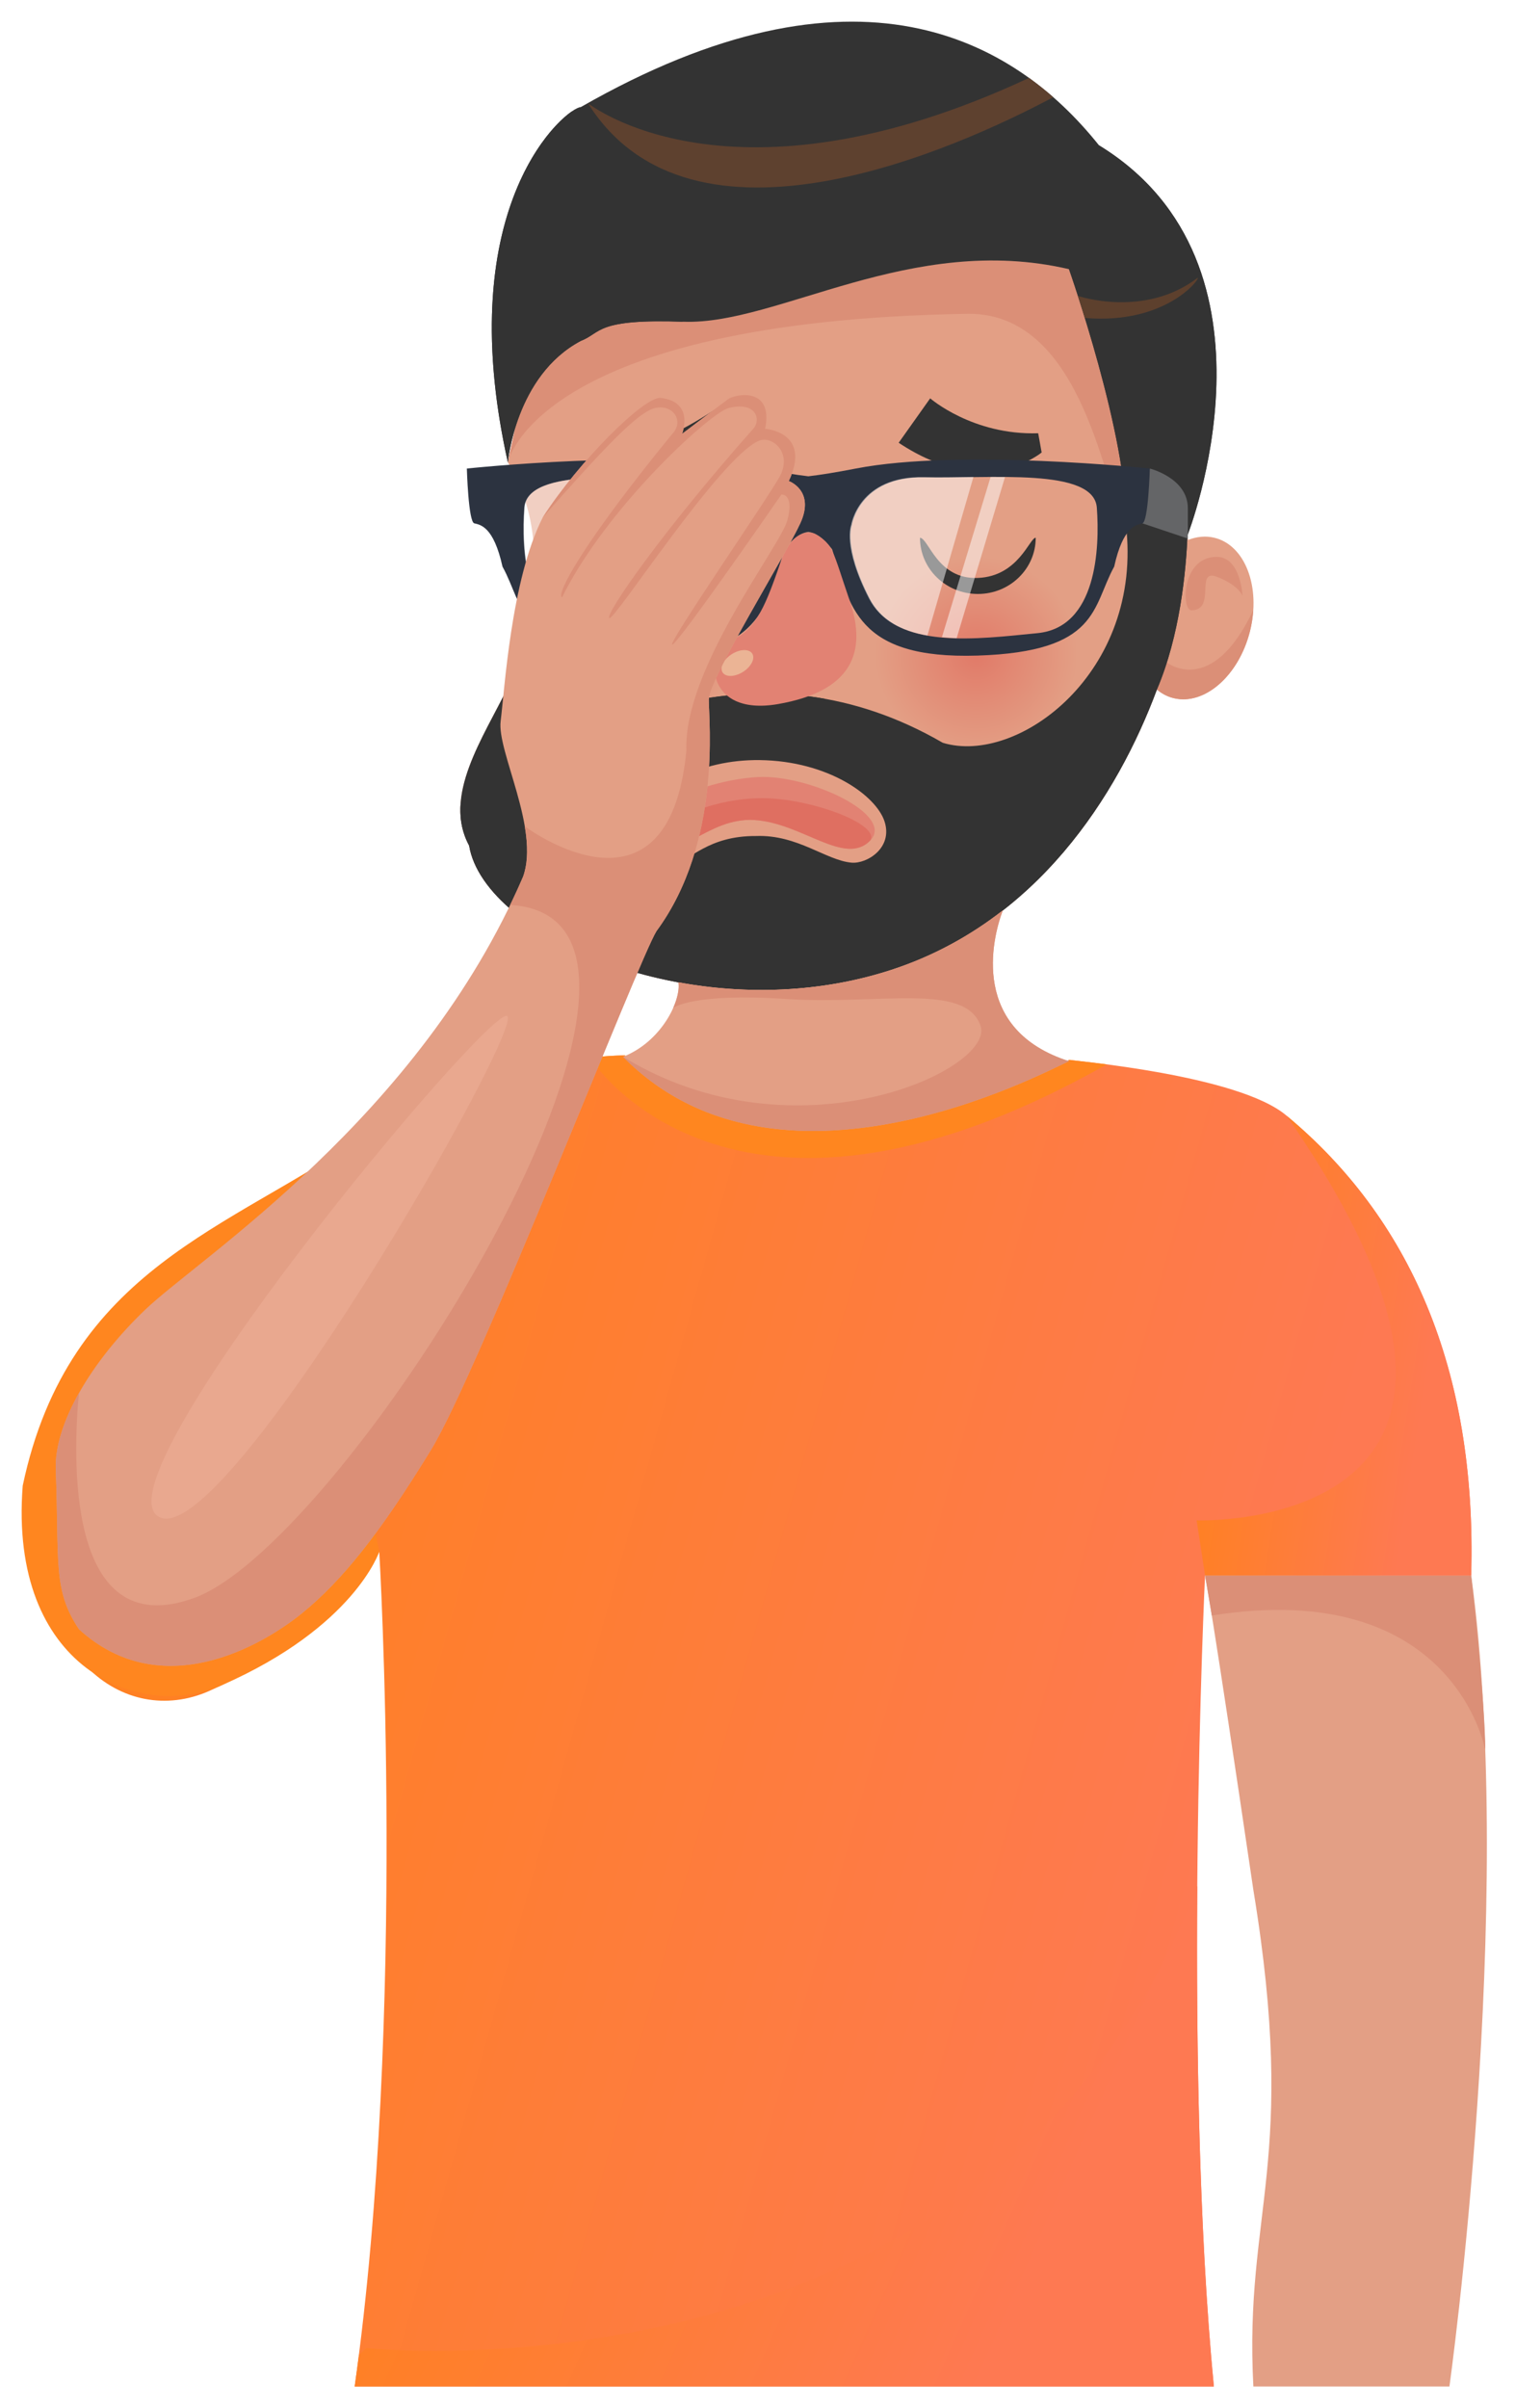 <svg width="280" height="445" viewBox="0 0 280 445" fill="none" xmlns="http://www.w3.org/2000/svg">
<g filter="url(#filter0_d)">
<path d="M275.76 337.654C275.838 337.629 275.919 337.604 275.997 337.58C275.919 337.602 275.841 337.627 275.76 337.654Z" fill="#4E362B"/>
<path d="M237.793 202.178C228.984 194.618 198.098 192.02 197.706 191.858C196.958 191.657 145.423 221.387 115.492 191.031C106.458 191.031 82.363 195.092 66.625 206.238C43.05 222.935 15.403 228.72 6.892 269.091C4.277 302.869 23.254 315.247 38.576 308.515C63.08 297.744 70.093 282.723 70.093 282.723C70.093 282.723 75.206 368.408 65.549 437H224.343C218.472 376.225 222.713 287.135 222.713 287.137C222.713 287.137 271.902 287.157 271.902 287.137C272.98 248.702 260.329 220.925 237.793 202.178Z" fill="url(#paint0_linear)"/>
<path d="M4.198 270.549C1.583 304.327 25.701 314.133 41.023 307.398C65.528 296.627 70.098 282.723 70.098 282.723C58.007 226.743 66.626 206.238 66.626 206.238C43.052 222.935 12.709 230.178 4.198 270.549Z" fill="#FF861F"/>
<path d="M203.451 193.306C203.825 193.097 204.189 192.891 204.552 192.687C200.541 192.16 197.82 191.905 197.704 191.858C196.956 191.657 145.421 221.387 115.49 191.031C114.158 191.031 110.788 191.191 109.061 191.485C109.157 191.645 134.371 231.795 203.451 193.306Z" fill="#FF861F"/>
<path d="M222.717 287.137C222.717 287.137 223.932 292.886 231.645 345.257C239.938 395.682 229.922 404.368 231.645 437H267.881C267.881 437 280.262 348.397 271.905 287.137H222.717V287.137Z" fill="#E39F85"/>
<path d="M222.717 287.137H271.905C271.905 287.137 274.505 310.691 274.505 319.421C274.505 319.421 268.798 287.402 223.965 294.534L222.717 287.137Z" fill="#DB8F77"/>
<path d="M221.283 344.472C183.813 442.312 67.7 429.902 67.7 429.902C67.7 429.902 67.202 430.363 66.333 431.17C66.086 433.126 65.826 435.069 65.553 437H224.347C221.581 408.35 221.06 373.409 221.283 344.472Z" fill="url(#paint1_linear)"/>
<path d="M221.16 276.95L222.719 287.139C222.719 287.139 271.907 287.159 271.907 287.139C272.983 248.704 260.332 220.928 237.795 202.18C291.407 279.526 221.16 276.95 221.16 276.95Z" fill="url(#paint2_linear)"/>
<path d="M224.41 95.365C222.804 94.982 221.149 95.163 219.555 95.782C219.547 95.696 219.542 95.605 219.535 95.524C218.378 83.862 199.722 38.543 199.722 38.543H102.967L93.862 81.438C93.862 81.438 98.485 88.326 98.659 98.012C98.834 107.699 98.589 113.285 93.951 122.822C89.312 132.364 81.731 143.084 86.708 152.263C89.484 169.217 129.277 186.738 164.655 175.252C191.585 166.51 206.527 143.03 213.815 123.428C214.735 124.189 215.778 124.746 216.948 125.023C222.657 126.38 228.958 120.84 231.019 112.648C233.078 104.458 230.12 96.719 224.41 95.365Z" fill="#E39F85"/>
<path d="M197.571 45.744C168.335 38.933 143.742 56.066 126.392 55.455C110.004 54.879 111.262 57.467 107.334 59.003C100.195 62.791 96.789 69.931 95.198 75.142L93.861 81.438C93.861 81.438 99.053 55.291 178.988 53.983C200.663 53.883 204.169 87.656 208.085 92.906C208.55 76.968 197.571 45.744 197.571 45.744Z" fill="#DB8F77"/>
<path d="M208.086 92.909C208.172 93.024 208.308 93.103 208.467 93.166C208.339 93.08 208.215 92.999 208.086 92.909Z" fill="#D68A74"/>
<path d="M180.438 135.235C190.81 135.235 199.218 127.069 199.218 116.995C199.218 106.922 190.81 98.756 180.438 98.756C170.066 98.756 161.658 106.922 161.658 116.995C161.658 127.069 170.066 135.235 180.438 135.235Z" fill="url(#paint3_radial)"/>
<path d="M118.746 132.443C128.023 132.443 135.543 125.139 135.543 116.129C135.543 107.119 128.023 99.816 118.746 99.816C109.469 99.816 101.949 107.119 101.949 116.129C101.949 125.139 109.469 132.443 118.746 132.443Z" fill="url(#paint4_radial)"/>
<path d="M203.115 22.855C187.311 3.064 158.117 -13.306 107.335 15.793C104.882 15.793 83.106 33.197 93.862 81.438C93.862 81.438 95.249 65.414 107.335 59.001C111.263 57.467 110.005 54.876 126.393 55.453C143.743 56.064 168.336 38.931 197.572 45.742C197.572 45.742 208.554 76.968 208.086 92.906C215.178 97.877 219.467 94.918 219.467 94.918C219.467 94.918 239.162 44.939 203.115 22.855Z" fill="#333333"/>
<path d="M136.909 77.76L132.834 71.178C132.834 71.178 120.862 79.79 110.201 80.494L110.754 84.751C110.754 84.751 122.926 89.655 136.909 77.76Z" fill="#333333"/>
<path d="M166.092 77.819L171.915 69.61C171.915 69.61 179.759 76.455 191.877 76.063L192.516 79.611C192.516 79.613 182.111 88.485 166.092 77.819Z" fill="#333333"/>
<path d="M220.19 108.783C224.869 108.739 220.804 100.993 224.896 102.583C228.989 104.173 229.638 106.094 229.638 106.094C229.638 106.094 229.312 98.905 224.869 98.905C218.295 98.905 218.366 108.8 220.19 108.783Z" fill="#DB8F77"/>
<path d="M216.946 125.023C222.656 126.38 228.956 120.84 231.018 112.648C231.349 111.332 231.538 110.032 231.619 108.764C223.926 125.021 215.656 118.416 215.656 118.416C214.728 121.25 213.862 123.313 213.816 123.426C214.733 124.189 215.777 124.746 216.946 125.023Z" fill="#DB8F77"/>
<path d="M218.476 90.203L208.086 92.909C211.362 120.227 188.161 137.5 174.244 133.26C140.201 113.516 110.8 131.802 104.252 133.392C97.704 134.982 98.2 110.417 98.2 110.417C97.187 114.502 95.792 119.029 93.951 122.82C89.312 132.362 81.731 143.081 86.708 152.26C89.484 169.214 129.277 186.735 164.655 175.25C191.584 166.508 206.527 143.027 213.815 123.426C218.092 113.418 219.196 101.501 219.469 94.918C219.292 93.645 218.951 92.043 218.476 90.203ZM139.736 150.489C130.732 150.435 127.797 155.038 124.576 155.411C122.81 155.614 117.599 153.664 118.033 149.677C118.94 141.339 129.575 136.317 140.41 136.457C153.082 136.621 161.914 143.023 163.473 147.78C165.077 152.682 160.229 155.656 157.389 155.411C152.668 155.003 147.401 150.199 139.736 150.489Z" fill="#333333"/>
<path d="M138.607 170.363C97.725 174.561 86.01 146.617 85.134 144.36C84.919 147.073 85.331 149.726 86.705 152.26C89.481 169.214 129.275 186.735 164.652 175.25C191.582 166.508 206.524 143.027 213.813 123.426C218.09 113.418 219.194 101.501 219.466 94.918C198.787 147.881 181.204 165.99 138.607 170.363Z" fill="#333333"/>
<path d="M203.114 22.855C203.114 22.855 189.543 30.944 197.571 45.744C197.571 45.744 208.553 76.97 208.085 92.909C215.176 97.88 219.466 94.921 219.466 94.921C219.466 94.921 239.161 44.939 203.114 22.855Z" fill="#333333"/>
<path d="M199.219 50.685C199.219 50.685 211.491 54.881 221.366 47.322C221.776 47.623 215.339 56.012 200.502 54.758C200.454 54.631 199.219 50.685 199.219 50.685Z" fill="#5D402D"/>
<path d="M105.538 16.689C99.816 20.784 84.487 39.402 93.862 81.441C93.862 81.441 95.248 65.417 107.334 59.003C111.262 57.47 110.004 54.879 126.392 55.455C84.269 45.099 107.334 15.793 107.334 15.793L105.538 16.689Z" fill="#333333"/>
<path d="M121.387 106.224C115.481 106.224 110.693 101.572 110.693 95.836C111.823 95.809 113.866 102.963 121.389 103.263C128.913 103.562 130.449 95.963 132.086 95.836C132.086 101.572 127.296 106.224 121.387 106.224Z" fill="#333333"/>
<path d="M194.662 13.961C193.243 12.719 191.75 11.527 190.183 10.398C135.033 36.153 108.773 15.156 108.646 15.055C127.909 45.727 177.13 23.297 194.662 13.961Z" fill="#5E412F"/>
<path d="M180.728 105.76C186.634 105.76 191.421 101.108 191.421 95.372C190.292 95.345 188.249 102.5 180.725 102.799C173.202 103.098 171.666 95.5 170.029 95.372C170.032 101.111 174.822 105.76 180.728 105.76Z" fill="#333333"/>
<path d="M212.508 82.582C212.508 82.582 219.536 84.326 219.536 89.925C219.536 95.524 219.536 95.524 219.536 95.524L211.137 92.707L212.508 82.582Z" fill="#646567"/>
<path d="M158.177 82.582C154.512 83.293 151.667 83.75 149.396 84.015C147.125 83.75 144.283 83.293 140.615 82.582C121.408 78.85 86.283 82.582 86.283 82.582C86.283 82.582 86.559 92.442 87.655 92.707C88.751 92.975 91.222 93.24 92.869 100.704C96.984 108.165 95.613 116.428 118.114 117.145C140.615 117.864 141.711 107.897 145.006 97.504C146.663 95.308 148.133 94.43 149.396 94.307C150.659 94.432 152.13 95.308 153.787 97.504C157.078 107.897 158.177 117.861 180.679 117.145C203.18 116.426 201.808 108.165 205.923 100.704C207.57 93.242 210.039 92.975 211.137 92.707C212.236 92.44 212.509 82.582 212.509 82.582C212.509 82.582 177.384 78.85 158.177 82.582ZM138.933 106.604C133.994 116.198 118.902 114.066 107.925 113.001C96.949 111.936 96.401 97.278 96.949 89.815C97.497 82.353 116.707 84.486 128.78 84.218C140.852 83.951 142.224 93.041 142.224 93.041C142.224 93.041 143.871 97.011 138.933 106.604ZM191.738 113.001C180.762 114.068 165.67 116.198 160.731 106.604C155.793 97.011 157.437 93.041 157.437 93.041C157.437 93.041 158.809 83.951 170.884 84.218C182.957 84.486 202.167 82.353 202.715 89.815C203.263 97.276 202.715 111.934 191.738 113.001Z" fill="#2C3340"/>
<path opacity="0.5" d="M120.347 84.186L111.677 113.386C110.366 113.258 109.085 113.126 107.86 113.006C96.883 111.941 96.335 97.283 96.883 89.82C97.199 85.521 103.712 84.41 111.48 84.184H120.347V84.186ZM123.422 84.223L114.421 113.627L117.139 113.828L126.082 84.243L123.422 84.223ZM183.084 84.132L174.083 113.747L176.801 113.948L185.744 84.152L183.084 84.132ZM170.751 84.181C158.678 83.914 157.303 93.004 157.303 93.004C157.303 93.004 155.656 96.972 160.595 106.568C162.71 110.675 166.688 112.628 171.405 113.443L179.913 84.132C176.69 84.179 173.532 84.243 170.751 84.181Z" fill="white"/>
<path d="M197.625 192.116C179.317 186.298 183.306 169.634 185.332 164.236C179.393 168.858 172.54 172.688 164.653 175.25C151.461 179.534 137.655 179.782 125.382 177.529C125.918 180.807 122.336 188.462 115.148 191.284C145.175 221.737 196.875 191.915 197.625 192.116Z" fill="#E39F85"/>
<path d="M121.645 150.901C125.293 155.749 130.598 146.988 139.44 147.532C148.282 148.077 156.116 156.12 160.817 151.338C165.518 146.556 149.401 139.055 139.998 139.597C130.598 140.14 117.391 145.248 121.645 150.901Z" fill="#E28273"/>
<path d="M140.921 143.496C132.051 143.496 125.652 147.066 123.371 148.173C121.09 149.279 121.646 150.901 121.646 150.901C125.293 155.749 130.599 146.987 139.44 147.532C148.282 148.077 156.116 156.12 160.817 151.338C162.785 148.344 149.79 143.496 140.921 143.496Z" fill="#DF6F61"/>
<path d="M197.625 192.116C179.317 186.298 183.306 169.634 185.332 164.236C179.393 168.858 172.54 172.688 164.653 175.25C151.461 179.534 137.655 179.782 125.382 177.529C125.572 178.69 125.243 180.4 124.422 182.25C124.422 182.25 127.994 179.45 145.226 180.599C162.46 181.747 178.34 177.48 181.212 185.521C184.084 193.561 147.075 210.831 115.148 191.284C145.175 221.737 196.875 191.915 197.625 192.116Z" fill="#DB8F77"/>
<path d="M130.215 125.085C131.973 127.98 137.713 133.957 152.471 125.134C144.354 123.676 136.826 123.983 130.215 125.085Z" fill="#333333"/>
<path d="M150.62 94.653C150.62 94.653 146.803 92.766 144.28 99.877C141.756 106.987 139.977 112.437 135.089 114.296C130.198 116.156 130.087 128.49 143.797 126.105C157.51 123.72 160.293 116.487 157.04 106.997C153.786 97.504 154.081 96.7 150.62 94.653Z" fill="#E28273"/>
<path d="M133.572 120.295C134.183 121.176 135.893 121.093 137.394 120.111C138.892 119.13 139.612 117.621 139.003 116.74C138.392 115.859 136.682 115.943 135.181 116.924C133.683 117.906 132.963 119.414 133.572 120.295Z" fill="#EBB495"/>
<path d="M10.313 267.504C10.007 259.169 16.833 247.583 26.849 238.007C36.866 228.433 77.617 202.426 96.697 157.95C99.797 149.147 91.814 134.803 92.529 129.246C93.244 123.686 94.426 103.192 100.31 91.611C106.989 81.264 119.072 69.22 122.094 69.526C125.115 69.835 127.5 71.688 126.07 76.166C126.07 76.166 133.305 70.684 134.576 69.757C135.849 68.829 143.003 67.362 141.412 75.238C141.412 75.238 150.077 75.778 145.785 84.891C145.785 84.891 150.673 86.628 147.932 92.651C145.188 98.675 130.999 121.375 130.999 125.313C130.999 129.251 133.383 151.72 121.338 168.051C117.999 173.378 88.411 249.637 79.645 263.939C70.172 279.396 63.263 288.042 55.868 294.066C48.474 300.089 29.871 310.976 14.607 297.076C9.757 289.819 10.949 284.877 10.313 267.504Z" fill="#E39F85"/>
<path d="M145.785 84.893C150.077 75.781 141.412 75.241 141.412 75.241C143.001 67.365 135.847 68.832 134.576 69.759C133.303 70.687 126.071 76.168 126.071 76.168C127.5 71.69 125.116 69.835 122.094 69.529C119.073 69.22 106.99 81.267 100.31 91.613C111.325 79.171 117.936 71.975 121.22 71.362C124.504 70.748 126.482 73.896 124.209 76.227C107.662 96.469 102.736 105.792 103.872 106.406C111.956 89.967 130.923 72.608 134.523 71.443C139.765 70.032 140.7 73.558 139.24 75.204C122.44 94.135 111.681 109.654 112.628 110.206C113.576 110.758 132.975 80.612 140.248 77.451C142.648 76.409 146.5 79.598 144.12 84.034C142.099 87.803 123.236 115.113 124.247 115.113C125.257 115.113 144.414 87.388 144.414 87.388C144.414 87.388 146.813 87.143 145.55 92.05C144.287 96.957 126.268 119.53 126.856 134.742C123.572 168.601 97.072 148.752 97.072 148.752C97.072 148.752 97.047 148.759 96.999 148.771C97.552 152.076 97.638 155.271 96.693 157.952C95.925 159.741 95.122 161.495 94.288 163.223C136.138 165.676 64.145 280.998 35.912 291.279C11.897 300.025 13.542 264.407 14.59 253.435C11.746 258.497 10.159 263.396 10.311 267.506C10.947 284.88 9.755 289.821 14.603 297.079C29.866 310.978 48.47 300.089 55.864 294.068C63.258 288.045 70.167 279.398 79.641 263.941C88.404 249.639 117.994 173.383 121.334 168.054C133.379 151.723 130.994 129.253 130.994 125.315C130.994 121.377 145.184 98.677 147.928 92.654C150.674 86.63 145.785 84.893 145.785 84.893Z" fill="#DB8F77"/>
<path d="M93.709 183.752C97.273 185.356 41.413 283.084 29.346 276.295C17.278 269.508 90.147 182.147 93.709 183.752Z" fill="#E9A88F"/>
</g>
<defs>
<filter id="filter0_d" x="0" y="0" width="280" height="445" filterUnits="userSpaceOnUse" color-interpolation-filters="sRGB">
<feFlood flood-opacity="0" result="BackgroundImageFix"/>
<feColorMatrix in="SourceAlpha" type="matrix" values="0 0 0 0 0 0 0 0 0 0 0 0 0 0 0 0 0 0 127 0"/>
<feOffset dy="4"/>
<feGaussianBlur stdDeviation="2"/>
<feColorMatrix type="matrix" values="0 0 0 0 0 0 0 0 0 0 0 0 0 0 0 0 0 0 0.25 0"/>
<feBlend mode="normal" in2="BackgroundImageFix" result="effect1_dropShadow"/>
<feBlend mode="normal" in="SourceGraphic" in2="effect1_dropShadow" result="shape"/>
</filter>
<linearGradient id="paint0_linear" x1="-21.406" y1="314.673" x2="215.365" y2="381.05" gradientUnits="userSpaceOnUse">
<stop stop-color="#FF8218"/>
<stop offset="1" stop-color="#FE7952"/>
</linearGradient>
<linearGradient id="paint1_linear" x1="48.762" y1="390.983" x2="176.246" y2="447.845" gradientUnits="userSpaceOnUse">
<stop stop-color="#FF8218"/>
<stop offset="1" stop-color="#FE7952"/>
</linearGradient>
<linearGradient id="paint2_linear" x1="215.787" y1="244.891" x2="263.541" y2="252.313" gradientUnits="userSpaceOnUse">
<stop stop-color="#FF8218"/>
<stop offset="1" stop-color="#FE7952"/>
</linearGradient>
<radialGradient id="paint3_radial" cx="0" cy="0" r="1" gradientUnits="userSpaceOnUse" gradientTransform="translate(180.439 116.996) scale(18.78 18.24)">
<stop stop-color="#E17A68"/>
<stop offset="1" stop-color="#E39F85"/>
</radialGradient>
<radialGradient id="paint4_radial" cx="0" cy="0" r="1" gradientUnits="userSpaceOnUse" gradientTransform="translate(118.746 116.13) scale(16.798 16.314)">
<stop stop-color="#E17A68"/>
<stop offset="1" stop-color="#E39F85"/>
</radialGradient>
</defs>
</svg>
